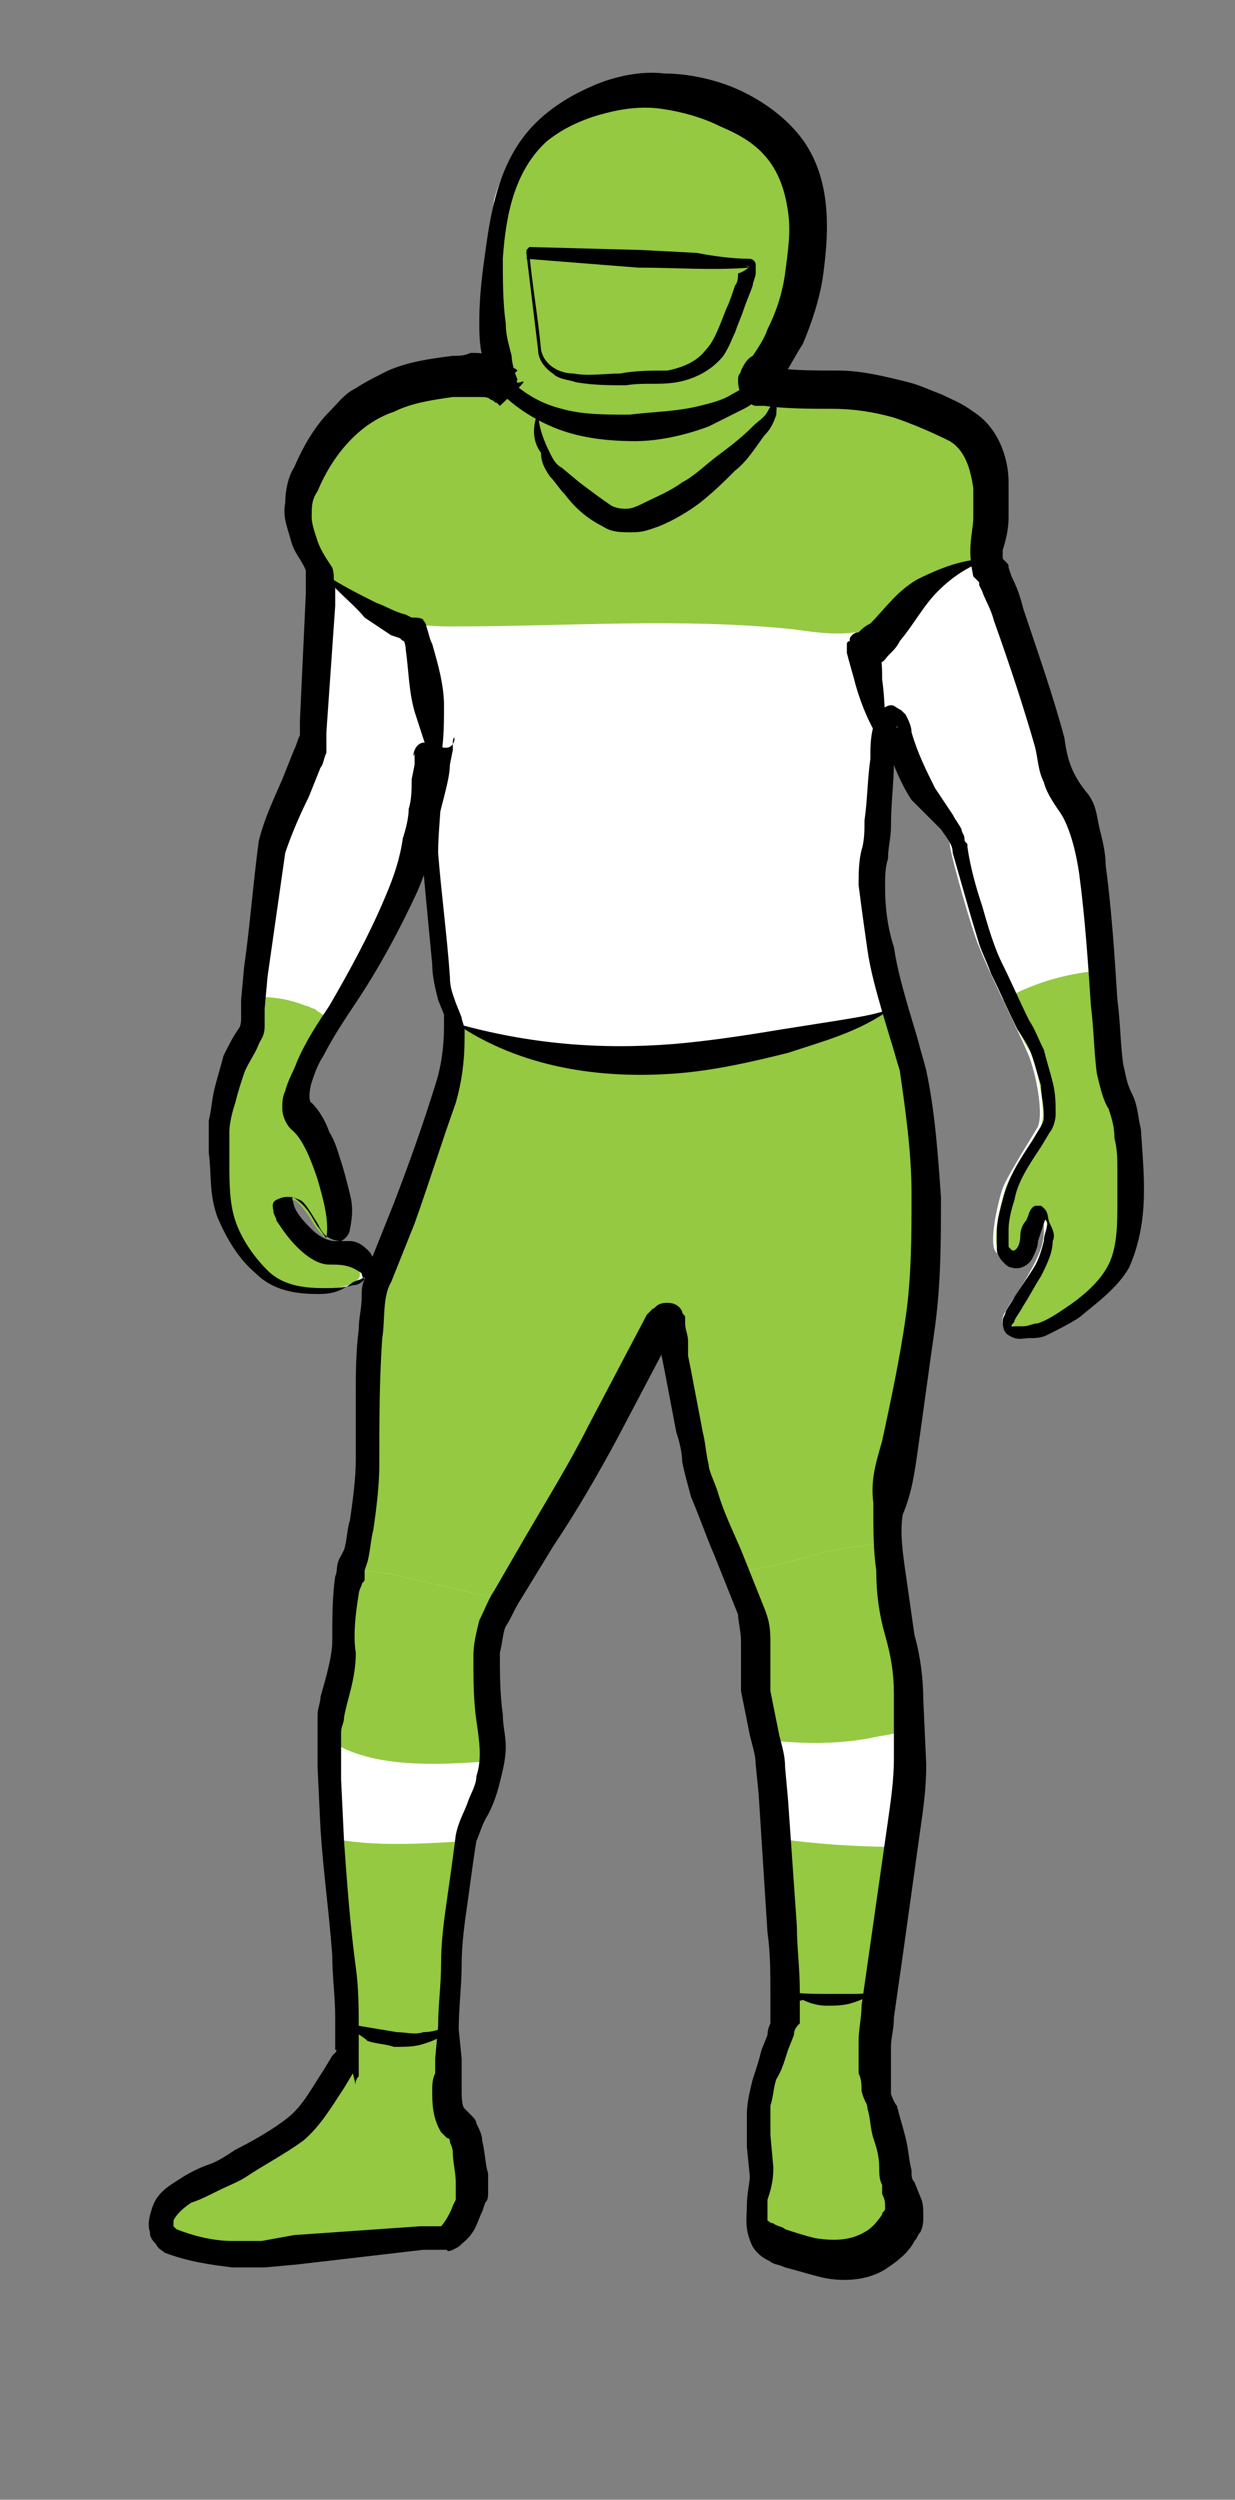 <?xml version="1.0" encoding="utf-8"?>
<!-- Generator: Adobe Illustrator 21.0.0, SVG Export Plug-In . SVG Version: 6.00 Build 0)  -->
<svg version="1.1" id="player" xmlns="http://www.w3.org/2000/svg" xmlns:xlink="http://www.w3.org/1999/xlink" x="0px" y="0px"
	 viewBox="20 20 42 85" xml:space="preserve">
<rect x="20" y="20" width="42" height="85" fill="#808080" stroke="none"/>
<style type="text/css">
	.st0{fill:#FFFFFF;}
	.st1{fill:#94C941;}
</style>
<path id="bodyFill" class="st0" d="M37.2,33.2c0.3,0.5-0.1-0.4-1.2-0.3c-1.2,0.1-2.6,0.5-3.3,0.9c-0.9,0.6-1.7,1.6-2,2.4
	c-0.3,0.7-0.4,0.8-0.4,1.3c-0.1,0.9,0.7,2,0.7,2.1s-0.3,5.5-0.3,5.7c-0.1,0.6-1.3,3-1.4,3.7s-0.7,5.3-0.7,5.7S28.3,55.5,28,56
	c-0.2,0.3-0.7,2-0.7,2.4s0,1.5,0.1,2.5c0.1,0.7,0.8,2.1,1.7,2.6c1,0.6,3.6,0.4,3.2-0.3c-0.4-0.6-0.9-0.3-1.4-0.5
	c-0.4-0.2-0.7-0.5-0.7-0.6c-0.9-1.1-0.7-1.4-0.1-1.3c0.2,0.1,0.4,0.4,0.6,0.7c0.5,0.9,0.9,0.7,0.9,0.2c0-1.2-0.8-3.3-1.3-3.7
	c-0.7-0.6,1.2-3.5,1.4-3.8c0.2-0.3,2.1-3.2,2.6-5.4c0.1-0.6,0.4-1.5,0.4-2c0-0.3,0.3-2.9,0.1-0.5c-0.1,1-0.1,2.3-0.1,2.8
	s0.4,3.4,0.4,4c0.1,0.7,0.4,1.2,0.4,1.6c0,0.4-0.1,1.4-0.3,2.2c-0.1,0.4-0.7,2.2-1,3s-1.2,3-1.4,3.6s-0.4,4.6-0.3,5.5
	c0.1,0.8-0.4,4.1-0.5,4.3c-0.2,0.2-0.3,1.9-0.3,2.7c0.1,0.8-0.6,2.4-0.6,2.8s0.1,3,0.2,4.1s0.3,3.9,0.4,4.3c0,0.3,0.2,2.8,0,3
	s-0.9,1.9-1.9,2.5c-0.9,0.6-2.2,1.3-2.9,1.6c-0.7,0.3-1.8,1-1.3,1.8c0.2,0.4,2,0.7,2.8,0.7s6.5-0.5,6.9-0.5s0.8-1.3,0.8-1.5
	s0-1.9-0.6-2.4c-0.5-0.5-0.2-1.6-0.2-1.9s0.2-2.4,0.2-3.4c0-0.5,0.4-4,0.6-4.6c0.2-0.6,1-1.7,0.9-3.1s-0.3-3.1,0-3.9s2-3.5,3.2-5.6
	c1-1.7,2.5-4.8,2.6-5s0.2,0.5,0.2,1s0.7,3.2,0.7,3.9c0.1,0.7,1.6,4.5,1.9,5c0.2,0.5,0.2,2.1,0.2,2.5s0.5,2.2,0.6,2.8
	c0,0.6,0.6,8.1,0.4,8.7c-0.2,0.6-0.4,1.2-0.7,2c-0.3,0.9-0.1,2.7-0.1,3s-0.4,1.8,0,2.3c0.3,0.3,1.7,0.8,2.7,0.8
	c0.9,0,1.8-0.5,2.1-1.3c0.2-0.4-0.2-1.2-0.3-1.5c-0.1-0.5-0.1-1.6-0.6-2.7c-0.1-0.3-0.1-1.4-0.1-1.9s1.2-8.6,1.1-9.6
	c-0.1-1,0.1-2.2-0.3-3.7S50,72,50.1,71.3s0.9-4.8,1.1-6.5c0.2-1.7,0.4-6.5-0.6-9.5c-0.5-1.5-1.3-4.9-1-6.2s0.3-5,0.5-4.7
	c0.2,0.2,0.4,1.3,1,2.2c0.3,0.6,1.2,1.7,1.2,2.1c0,0.3,0.8,3.1,1,3.5c0.3,0.8,1.4,3,1.6,3.5c0.3,0.6,0.6,2.1,0.4,2.6
	c-0.1,0.2-1,1.6-1.2,2.1c-0.2,0.6-0.5,2-0.2,2.2c0.3,0.3,0.7,0.2,0.8-0.4c0.2-0.9,0.3-1,0.5-1.2c0,0,0.3,0.2,0.3,0.7s0,0.8-0.8,2.1
	c-0.3,0.5-1.1,1.4-0.2,1.3s1.4-0.4,1.9-0.8c0.7-0.5,1.4-1.2,1.6-1.8c0.2-0.9,0.3-2.1,0.2-2.7c0-0.6,0-1.8-0.4-2.7
	c-0.3-0.7-0.3-1.8-0.4-2.8c-0.1-0.9-0.3-6.1-1.1-7.2c-0.7-0.9-0.7-1.7-0.9-2.2c-0.1-0.5-1.7-5.4-2-5.6c-0.3-0.2,0-1.1,0-1.7
	c0.1-0.8,0.2-2.6-1.2-3.2c-1.2-0.6-2.4-1.2-4.5-1.2c-1,0-1.8-0.1-2.1-0.1s0.2-0.5,0.5-1c1-1.7,1-2.4,1.1-3.5
	c0.1-1.2,0.1-3.5-2.1-4.6c-2.1-1.1-3.6-1-5.2-0.5c-1.5,0.5-2.6,1.5-3.1,3.3C36.6,28.5,36.6,32.2,37.2,33.2z"/>
<g id="injury">
	<path id="knee" class="st1" d="M32,73.5c0.1-0.1,0.2-0.1,0.3-0.1c0.3,0,0.6,0.1,0.9,0.1c1.3,0.3,2.6,0.6,3.9,0.9
		c0.1,0,0.2,0,0.2,0.1s0,0.1,0,0.2c-0.1,0.3-0.3,0.6-0.4,0.9c-0.1,0.3-0.1,0.7-0.2,1c-0.1,0.8,0.1,1.7,0.2,2.5c0,0.2,0.1,0.5,0,0.7
		c-0.1,0.1-0.2,0.1-0.4,0.1c-1.5,0.1-3.3,0.2-4.7-0.4c-0.2-0.1-0.5-0.2-0.6-0.4c-0.2-0.4,0-0.9,0.1-1.4c0.2-0.7,0.2-1.4,0.2-2
		c0-0.3,0-0.7,0-1s0.2-0.6,0.4-0.9l0,0C31.9,73.6,31.9,73.5,32,73.5z M47.6,72.9c-0.7,0.2-1.5,0.4-2.2,0.5c-0.1,0-0.2,0-0.3,0.1
		c-0.3,0.3,0.3,1.2,0.4,1.5c0.1,0.5,0.1,1,0.1,1.4s0,0.9,0.1,1.3c0,0.2,0.1,0.4,0.2,0.6c0,0.2,0.1,0.5,0.1,0.7c0,0,0,0.1,0.1,0.1
		c0.1,0.1,0.2,0.1,0.3,0.1c1.1,0.1,2.1,0.1,3.2-0.1c0.4-0.1,0.8-0.1,1.2-0.3c0.1,0,0.1,0,0.1-0.1c0.1-0.2-0.1-0.4,0-0.6
		c0-0.3,0-0.5,0-0.8c0-0.5-0.2-1-0.3-1.5c-0.2-0.7-0.3-1.4-0.4-2.2c0-0.2,0-1-0.3-1.1c-0.1,0-0.1,0-0.2,0
		C49,72.6,48.3,72.7,47.6,72.9z"/>
	<path id="hand" class="st1" d="M54.7,53.7c0.9-0.4,1.7-0.6,2.7-0.7c0,0.4,0.1,0.9,0.1,1.3c0.1,1,0.1,2.1,0.4,2.8
		c0.4,0.9,0.4,2.1,0.4,2.7c0,0.6,0,1.8-0.2,2.7c-0.2,0.6-0.9,1.3-1.6,1.8c-0.6,0.4-1.1,0.8-1.9,0.8s-0.1-0.8,0.2-1.3
		c0.8-1.3,0.8-1.5,0.8-2.1S55.3,61,55.3,61c-0.1,0.2-0.2,0.3-0.5,1.2c-0.1,0.6-0.5,0.7-0.8,0.4s0-1.6,0.2-2.2
		c0.2-0.6,1.1-1.9,1.2-2.1c0.2-0.5-0.1-2-0.4-2.6c-0.1-0.1-0.9-1.7-0.9-1.7C54.3,53.9,54.5,53.8,54.7,53.7z M30.4,54.2
		c-0.5-0.2-1-0.3-1.6-0.3h-0.1c-0.2,0.1-0.2,0.5-0.2,0.7c0,0.3-0.3,0.9-0.6,1.4c-0.2,0.3-0.7,2-0.7,2.4s0,1.5,0.1,2.5
		c0.1,0.7,0.8,2.1,1.7,2.6c1,0.6,3.6,0.4,3.2-0.3c-0.4-0.6-0.9-0.3-1.4-0.5c-0.4-0.2-0.7-0.5-0.7-0.6c-0.9-1.1-0.7-1.4-0.1-1.3
		c0.2,0.1,0.4,0.4,0.6,0.7c0.5,0.9,0.9,0.7,0.9,0.2c0-1.2-0.8-3.3-1.3-3.7c-0.4-0.3,0-1.2,0.1-1.5c0.2-0.4,1.1-1.6,0.8-1.9
		c-0.1-0.1-0.3-0.2-0.4-0.3C30.6,54.3,30.5,54.2,30.4,54.2z"/>
	<path id="hamstring" class="st1" d="M51.4,59.5c-0.1-0.9-0.2-1.9-0.3-2.8c-0.1-0.5-0.2-1.1-0.4-1.6c-0.2-0.6-0.5-0.8-1.1-0.5
		c-1.5,0.6-3.1,1-4.7,1.1c-1.6,0-3.2,0.1-4.9,0c-1.5-0.1-2.9-0.4-4.3-0.8h-0.1c-0.1,0.1-0.2,0.9-0.2,1c-0.1,0.5-0.2,0.9-0.3,1.4
		c-0.2,0.9-0.5,1.8-0.8,2.7c-0.3,0.8-1.2,3-1.4,3.6c-0.2,0.6-0.4,4.6-0.3,5.5c0.1,1-0.6,2.9-0.6,4.4c0.1-0.1,0.2-0.1,0.3-0.1
		c0.3,0,0.6,0.1,0.9,0.1c1.3,0.3,2.6,0.6,3.9,0.9c0,0,0,0,0.1,0c0.2-0.2,0.3-0.4,0.4-0.6c0.8-1.3,1.6-2.7,2.4-4c1-1.7,2.5-4.8,2.6-5
		s0.2,0.5,0.2,1s0.7,3.2,0.7,3.9c0.1,0.8,0.8,3.2,1.6,4.4c-0.1-0.2-0.1-0.5,0-0.6s0.2-0.1,0.3-0.1c0.7-0.1,1.5-0.3,2.2-0.5
		s1.4-0.3,2.1-0.4c0.1,0,0.1,0,0.2,0c0.3,0.1,0.3,0.8,0.3,1c0.1-0.7-0.2-1.7-0.1-2.1c0.1-0.7,0.9-4.8,1.1-6.5
		C51.4,63.1,51.5,61.3,51.4,59.5z"/>
	<path id="shoulder" class="st1" d="M37.2,33.1c-0.4-0.2-0.7-0.3-1.3-0.3c-1.2,0.1-2.6,0.5-3.3,0.9c-0.9,0.6-1.7,1.6-2,2.4
		c-0.3,0.7-0.4,0.8-0.4,1.3c-0.1,1.1,0.8,2.2,1.7,2.8c0.6,0.4,1.1,0.7,1.8,0.9c0.6,0.2,1.2,0.2,1.8,0.2c3.8,0,7.7-0.3,11.5,0.1
		c0.7,0.1,1.4,0.2,2.1,0.1c0.7,0,1.4-0.2,1.9-0.7c0.4-0.3,0.6-0.7,1-1.1c0.2-0.2,0.4-0.4,0.7-0.5c0.2-0.1,0.6-0.1,0.7-0.3
		c0.2-0.2,0.2-1.1,0.2-1.4c0.1-0.8,0.2-2.6-1.2-3.2c-1.2-0.6-2.4-1.2-4.5-1.2c-0.5,0-1.1-0.1-1.6-0.1s-1.1,0.3-1.6,0.5
		c-1.8,0.8-3.8,0.9-5.7,0.5c-0.4-0.1-0.8-0.2-1.1-0.4C37.7,33.4,37.5,33.3,37.2,33.1z"/>
	<path id="foot" class="st1" d="M46.6,87.9c0-0.1,0-0.2,0-0.3c0-0.5,0-1,0-1.5s0-1.1,0-1.6c0-0.7-0.2-1.3-0.3-2
		c1.4,0.2,2.8,0.3,4.2,0.3c0,0.3,0,0.7-0.1,1c-0.1,0.4-0.2,0.8-0.2,1.2c-0.1,0.5-0.1,1-0.2,1.5c-0.1,0.9-0.4,1.9-0.3,2.8
		c0,0.5,0,1.6,0.1,1.9c0.5,1.1,0.5,2.3,0.6,2.7c0.1,0.3,0.5,1.1,0.3,1.5c-0.4,0.8-1.2,1.3-2.1,1.3c-1,0-2.4-0.5-2.7-0.8
		c-0.4-0.4,0-1.9,0-2.3s-0.3-2.2,0.1-3c0.3-0.7,0.5-1.4,0.7-2C46.7,88.5,46.6,88.2,46.6,87.9z M31.7,89.8c0,0.3-0.1,0.7-0.3,1
		c-0.3,0.6-0.8,1.2-1.3,1.6c-0.9,0.7-2,1.2-3.1,1.7c-0.5,0.3-1.1,0.5-1.5,1c-0.2,0.2-0.3,0.5-0.2,0.8c0.1,0.1,0.2,0.2,0.3,0.3
		c0.4,0.3,0.9,0.4,1.3,0.5s0.9,0,1.3,0c1.4-0.1,2.8-0.2,4.2-0.2c0.8,0,1.7-0.1,2.5-0.2c0.2,0,0.3-0.1,0.5-0.2s0.2-0.4,0.2-0.6
		c0.2-1.1,0.1-2.1-0.2-3.2c-0.1-0.5-0.3-0.9-0.4-1.4c-0.1-1.1,0.2-2.2,0.3-3.2c0-0.3,0.1-0.6,0.1-1s0-0.9,0.1-1.3
		c0-0.3,0.1-0.6,0.2-0.9c0.1-0.6,0-1.3,0.2-1.9c-1.6,0.1-3.2,0.2-4.7-0.1c0,0,0,0-0.1,0c0,0,0,0,0,0.1c0,0.2,0.1,0.5,0.2,0.7
		c0.1,0.3,0.1,0.6,0.1,0.9c0.1,0.7,0.2,1.4,0.2,2.1C31.8,87.3,31.8,88.5,31.7,89.8z"/>
	<path id="head" class="st1" d="M37.2,33.1c0.1,0.1,0.3,0.3,0.5,0.4c0.8,0.5,1.7,0.8,2.6,0.9c0.6,0,1.2,0,1.8-0.1
		c0.9-0.1,1.8-0.3,2.6-0.6c0.3-0.1,0.7-0.3,0.9-0.6c0.3-0.3,0.5-0.7,0.7-1.1c1-1.7,1-2.4,1.1-3.5c0.1-1.2,0.1-3.5-2.1-4.6
		c-2.1-1.1-3.6-1-5.2-0.5c-1.5,0.5-2.6,1.5-3.1,3.3c-0.4,1.5-0.5,3.3-0.4,4.9c0,0.3,0.1,0.7,0.2,1C37,32.8,37.1,33,37.2,33.1z"/>
</g>
<g id="details">
	<path d="M37.1,32.7c0.6,0.6,1.2,1,2,1.2c0.7,0.2,1.5,0.2,2.3,0.2c0.8-0.1,1.6-0.1,2.4-0.3c0.4-0.1,0.8-0.2,1.1-0.4
		c0.4-0.2,0.6-0.4,1.1-0.6c0.1-0.1,0.2,0,0.3,0.1c0,0.1,0,0.2,0,0.2l0,0c-0.2,0.2-0.6,0.6-1,0.8s-0.8,0.4-1.2,0.6
		c-0.8,0.3-1.7,0.5-2.5,0.5c-0.9,0-1.8-0.1-2.6-0.4c-0.8-0.3-1.6-0.8-2.2-1.5l0,0c-0.1-0.1-0.1-0.3,0-0.4
		C36.8,32.5,37,32.6,37.1,32.7z"/>
	<path d="M45.5,28.8c0.1,0,0.2,0.1,0.2,0.2s0,0.1,0,0.1c0,0.1,0,0.2,0,0.2c0,0.1-0.1,0.3-0.1,0.4c-0.1,0.3-0.2,0.5-0.3,0.8
		S45.1,31,45,31.3c-0.1,0.2-0.2,0.5-0.4,0.8c-0.4,0.5-1,0.8-1.6,0.9c-0.6,0.1-1.1,0-1.7,0.1c-0.6,0-1.1,0-1.7-0.1
		c-0.3-0.1-0.6-0.1-0.8-0.3c-0.3-0.2-0.5-0.5-0.5-0.8l-0.4-3.3c0-0.1,0-0.1,0.1-0.2l0,0l0,0l3.8,0.1l1.9,0.1
		C44.2,28.7,44.9,28.8,45.5,28.8L45.5,28.8z M45.5,29.1c-1.3,0.1-2.5,0-3.8,0c-1.3-0.1-2.5-0.2-3.8-0.3l0.1-0.2
		c0.1,1.1,0.3,2.2,0.4,3.3c0.1,0.5,0.6,0.8,1.1,0.8c0.5,0.1,1.1,0,1.6,0c0.5-0.1,1.1-0.1,1.6-0.1c0.5-0.1,1-0.3,1.3-0.7
		c0.3-0.3,0.5-0.9,0.7-1.4c0.1-0.2,0.2-0.5,0.3-0.8c0.1-0.1,0.1-0.3,0.1-0.4C45.4,29.2,45.4,29.1,45.5,29.1
		C45.4,29,45.3,29,45.5,29.1L45.5,29.1z"/>
	<path d="M38.3,34c0,0.5,0.2,1,0.4,1.4c0.1,0.2,0.2,0.4,0.4,0.5l0.6,0.5c0.4,0.3,0.8,0.6,1.1,0.8c0.2,0.1,0.4,0.1,0.5,0.1
		c0.2,0,0.4-0.1,0.6-0.2c0.4-0.2,0.9-0.4,1.3-0.7c0.4-0.2,0.8-0.6,1.2-0.9c0.4-0.3,0.8-0.6,1.2-1c0.2-0.2,0.4-0.3,0.5-0.5
		s0.3-0.4,0.2-0.7c0.2,0.2,0.1,0.5,0.1,0.8c-0.1,0.3-0.2,0.5-0.4,0.7c-0.3,0.4-0.6,0.9-1,1.2c-0.4,0.4-0.7,0.7-1.2,1.1
		c-0.4,0.3-0.9,0.6-1.4,0.8c-0.3,0.1-0.5,0.2-0.9,0.2s-0.7,0-1-0.2c-0.6-0.3-1-0.7-1.3-1.1c-0.2-0.2-0.3-0.4-0.5-0.6
		c-0.2-0.3-0.3-0.5-0.3-0.8C38.1,35,38.1,34.5,38.3,34z"/>
	<path d="M53.7,39c-0.7,0.2-1.3,0.6-1.8,1.1s-0.8,1.1-1.3,1.7c-0.1,0.2-0.2,0.3-0.4,0.5c-0.1,0.1-0.1,0.2-0.4,0.3c0,0-0.1,0-0.2,0
		c-0.1,0-0.2,0-0.3-0.1c0,0-0.1,0-0.1-0.1l0,0l0,0c0.1,0.1,0.2,0.1,0.4,0.1s0.3-0.2,0.3-0.2v-0.1v-0.1V42c0,0,0,0,0,0.1
		c0.1,0.3,0.1,0.7,0.1,1c0.1,0.7,0.1,1.4,0.1,2.2c0,0,0,0.1-0.1,0l0,0c-0.4-0.6-0.7-1.3-0.9-2c-0.1-0.4-0.2-0.7-0.3-1.1
		c0-0.1,0-0.1,0-0.2l0,0c0,0,0,0,0-0.1c0,0,0-0.1,0.1-0.1v-0.1c0,0,0.1-0.2,0.3-0.2s0.4,0,0.4,0.1c0.1,0,0,0,0,0l0,0c0,0,0,0-0.1,0
		c-0.1-0.1-0.2-0.1-0.2-0.1h-0.1c-0.1,0.1,0,0,0,0c0.1-0.1,0.2-0.2,0.4-0.3c0.5-0.5,0.9-1.1,1.6-1.5C52.2,39.2,52.9,39,53.7,39
		C53.7,38.9,53.7,38.9,53.7,39C53.7,38.9,53.7,39,53.7,39z"/>
	<path d="M31,39.5c0.6,0.4,1.2,0.7,1.8,1c0.3,0.1,0.6,0.3,1,0.4L34,41h0.1l0,0c0,0,0.3,0,0.3,0.1c0,0,0.1,0.1,0.1,0.2
		c0.1,0.3,0.1,0.4,0.2,0.6c0.2,0.7,0.4,1.4,0.4,2.1c0,0.7,0,1.4-0.2,2.2c0,0,0,0-0.1,0l0,0c-0.3-0.7-0.5-1.4-0.7-2
		c-0.2-0.7-0.2-1.4-0.3-2.1c0-0.2-0.1-0.4-0.1-0.4l0,0c0,0.1,0.3,0.1,0.2,0.1h-0.1c-0.1,0-0.1,0-0.2-0.1l-0.3-0.1
		c-0.3-0.2-0.6-0.4-0.9-0.6C32,40.5,31.4,40.1,31,39.5C30.9,39.5,30.9,39.5,31,39.5L31,39.5z"/>
	<path d="M35.5,54.8c2.5,0.7,4.9,0.9,7.4,0.7c1.2-0.1,2.5-0.3,3.7-0.5l1.9-0.3c0.6-0.1,1.3-0.2,1.8-0.4c-1.1,0.8-2.3,1.1-3.5,1.5
		c-1.2,0.3-2.5,0.6-3.8,0.7C40.4,56.7,37.7,56.3,35.5,54.8z"/>
	<path d="M31.7,88.8c0.6,0.1,1.2,0.2,1.8,0.3c0.3,0,0.6,0.1,0.9,0c0.3,0,0.6-0.1,0.8-0.2l0,0c-0.1,0.4-0.5,0.5-0.8,0.6
		s-0.6,0.1-1,0.1c-0.3-0.1-0.6-0.1-0.9-0.2C32.3,89.2,32,89.1,31.7,88.8L31.7,88.8z"/>
	<path d="M46.6,87.7c0.5,0.1,1.1,0.1,1.6,0.1c0.3,0,0.5,0,0.8,0s0.6,0,0.8-0.2l0,0c-0.2,0.3-0.5,0.4-0.8,0.5s-0.6,0.1-0.9,0.1
		c-0.3,0-0.6-0.1-0.8-0.2C47.2,88.1,46.9,87.9,46.6,87.7L46.6,87.7z"/>
</g>
<g id="outline_60_">
	<path d="M37.6,32.9L37.6,32.9c-0.2,0.4,0.9-0.5-0.6,0.9c-0.1-0.1-0.1-0.1-0.1-0.1c-0.1,0-0.1-0.1-0.2-0.1c-0.1-0.1-0.2-0.1-0.4-0.1
		c-0.1,0-0.3,0-0.4,0c-0.1,0-0.3,0-0.5,0c-0.7,0.1-1.4,0.2-2,0.5c-1.2,0.4-2.1,1.5-2.6,2.7c-0.2,0.3-0.2,0.5-0.2,0.9
		c0,0.2,0.1,0.5,0.2,0.8s0.3,0.6,0.5,0.9c0.1,0.3,0,0.4,0.1,0.5v0.3v0.5c-0.1,1.4-0.2,2.9-0.3,4.3v0.3v0.2v0.2
		C31,45.8,31,46,30.9,46.1l-0.4,1c-0.3,0.6-0.6,1.3-0.8,1.9c-0.2,1.4-0.4,2.8-0.6,4.2L29,54.3v0.3c0,0.1,0,0.1,0,0.3
		c0,0.3-0.1,0.4-0.2,0.6c-0.1,0.3-0.4,0.7-0.5,1s-0.2,0.6-0.3,1c-0.1,0.3-0.2,0.7-0.2,1c0,0.1,0,0.1,0,0.2V59v0.5c0,0.7,0,1.4,0.2,2
		s0.6,1.2,1.1,1.7s1.2,0.6,1.9,0.6c0.3,0,0.7,0,1-0.1c0.2,0,0.3-0.1,0.4-0.2l0,0c0,0-0.1-0.1-0.1-0.2C31.9,63,31.6,63,31.2,63
		s-0.8-0.3-1.1-0.6c-0.3-0.3-0.5-0.6-0.7-0.9c0-0.1-0.1-0.2-0.1-0.3s-0.1-0.3,0.1-0.4c0.2-0.1,0.3-0.1,0.4-0.1s0.2,0,0.3,0.1
		c0.4,0.3,0.5,0.6,0.7,0.9c0.1,0.1,0.2,0.3,0.3,0.4c0,0,0.1,0,0,0l0,0c0.1-0.6-0.1-1.3-0.3-2c-0.2-0.6-0.5-1.4-0.9-1.7
		c-0.2-0.2-0.3-0.5-0.3-0.7s0-0.4,0.1-0.6c0.1-0.4,0.3-0.7,0.4-1c0.3-0.7,0.7-1.3,1.1-1.9c0.7-1.2,1.4-2.5,1.9-3.7
		c0.3-0.7,0.5-1.3,0.6-2c0.1-0.3,0.2-0.7,0.2-1c0.1-0.3,0.1-0.7,0.1-1l0.1-0.5v-0.3v-0.1c-0.1,0.5-0.1-1,1,0c0,0.1,0,0.1,0,0.2
		L35,46.9c0,0.7-0.1,1.4-0.1,2.1c0.1,1.3,0.3,2.8,0.4,4.2c0,0.4,0.1,0.6,0.2,0.9l0.2,0.5c0,0.1,0.1,0.3,0.1,0.4c0,0.1,0,0.2,0,0.3
		c0,0.8-0.1,1.5-0.3,2.2c-0.5,1.4-0.9,2.7-1.4,4.1l-0.8,2c-0.3,0.5-0.2,1.3-0.3,1.9c-0.1,1.4-0.1,2.8-0.1,4.3c0,0.7-0.1,1.5-0.2,2.2
		c-0.1,0.4-0.1,0.7-0.2,1.1l-0.1,0.3v0.2v0.1c0,0.1-0.1,0.1-0.1,0.2c0,0-0.1,0.2-0.1,0.3c-0.1,0.6-0.2,1.4-0.1,2
		c0,0.9-0.3,1.6-0.4,2.2c0,0.2-0.1,0.3-0.1,0.5V79c0,0,0,0,0,0.1v0.3v1.1l0.1,2.1c0.1,1.4,0.2,2.8,0.4,4.3c0.1,0.7,0.1,1.4,0.1,2.2
		c0,0.4,0,0.7,0,1.1c0,0.1,0,0.2,0,0.4c0,0-0.1,0.1-0.1,0.2c-0.1,0.1,0,0,0,0.1L32,90.5L31.7,91c-0.4,0.6-0.8,1.3-1.4,1.8
		c-0.7,0.5-1.3,0.8-1.9,1.2c-0.3,0.2-0.6,0.3-1,0.5s-0.6,0.3-0.9,0.4c-0.3,0.2-0.5,0.4-0.6,0.6c0,0.1,0,0.1,0,0.2c0,0,0,0.1,0,0
		c0,0,0,0,0.1,0.1c0.5,0.2,1.2,0.4,1.9,0.4c0.2,0,0.3,0,0.5,0h0.5L30,96l4.3-0.3h0.5h0.3c0,0,0.1,0,0,0s-0.1,0-0.1,0
		c0.1-0.1,0.3-0.4,0.4-0.7l0.1-0.2c0-0.1,0-0.2,0-0.1v-0.5c0-0.3-0.1-0.7-0.1-1c0-0.2-0.1-0.3-0.1-0.4s-0.1-0.1-0.1-0.1l0,0
		c-0.1-0.1-0.1-0.1-0.2-0.2c-0.3-0.5-0.3-1-0.3-1.4c0-0.2,0-0.4,0.1-0.6c0-0.1,0-0.1,0-0.2c0-0.2,0-0.2,0-0.3l0.1-1.1
		c0-0.7,0.1-1.4,0.1-2.1c0-0.8,0.1-1.5,0.2-2.2c0.1-0.7,0.2-1.4,0.3-2.2c0.1-0.5,0.3-0.8,0.4-1.1c0.1-0.3,0.3-0.6,0.3-0.9
		c0.2-0.6,0.1-1.2,0-1.9c-0.1-0.7-0.1-1.4-0.1-2.2c0-0.4,0.1-0.8,0.2-1.2c0.2-0.4,0.3-0.7,0.5-1l1.1-1.9c0.7-1.2,1.5-2.5,2.1-3.7
		l2-3.8l0.1-0.1l0.1-0.1c0.1,0,0.1-0.2,0.5-0.2s0.5,0.3,0.5,0.3c0,0.1,0.1,0.1,0.1,0.2s0,0.1,0,0.2c0,0.2,0.1,0.4,0.1,0.6v0.3v0.2
		l0.1,0.5l0.4,2.1c0.1,0.4,0.1,0.7,0.2,1.1c0,0.2,0.2,0.6,0.3,0.9c0.2,0.7,0.5,1.3,0.8,2l0.8,2c0.2,0.5,0.2,0.8,0.2,1.2
		c0,0.4,0,0.7,0,1.1v0.3c0,0.1,0,0.1,0,0.2l0.1,0.5l0.2,1c0.1,0.4,0.2,0.7,0.2,1.1l0.1,1.1l0.3,4.3c0,0.7,0.1,1.4,0.1,2.2
		c0,0.4,0,0.7,0,1.1C47.1,88.9,47,89,47,89.2l-0.2,0.5c-0.1,0.3-0.2,0.7-0.4,1c-0.1,0.3-0.1,0.6-0.2,0.9c0,0.3,0,0.7,0,1l0.1,1.1
		c0,0.5-0.1,0.8-0.2,1.1c0,0.3,0,0.7,0,0.7s0.1,0.1,0.2,0.1c0.1,0.1,0.3,0.1,0.4,0.2c0.3,0.1,0.6,0.2,1,0.3c0.6,0.1,1.2,0.1,1.7-0.2
		c0.2-0.1,0.4-0.3,0.6-0.6c0-0.1,0.1-0.1,0.1-0.2c0,0,0,0,0-0.1s0-0.2-0.1-0.4v-0.3c-0.1-0.2-0.1-0.4-0.1-0.6c0-0.4-0.1-0.7-0.2-1
		c-0.1-0.3-0.1-0.7-0.2-1c0-0.2-0.1-0.2-0.2-0.6c0-0.2,0-0.4-0.1-0.6v-1.1c0-0.4,0.1-0.8,0.1-1.2l0.3-2.1l0.6-4.2
		c0.1-0.7,0.2-1.4,0.2-2.1v-1.1c0-0.4,0-0.7,0-1.1c0-0.7-0.1-1.3-0.3-2s-0.3-1.4-0.3-2.2c-0.1-0.7-0.1-1.4-0.1-2.3
		c-0.1-0.8,0.1-1.4,0.3-2.1c0.3-1.4,0.6-2.8,0.8-4.2C51,63.4,51,62,51,60.6s-0.2-2.8-0.4-4.2c-0.1-0.3-0.2-0.7-0.3-1l-0.3-1
		c-0.2-0.7-0.4-1.4-0.5-2.1c-0.1-0.7-0.2-1.4-0.3-2.2c0-0.4,0-0.8,0.1-1.2c0.1-0.3,0.1-0.7,0.1-1c0.1-0.7,0.1-1.4,0.2-2.1
		c0-0.4,0-0.7,0.1-1.1c0-0.1,0-0.2,0.1-0.3c0,0,0-0.1,0.1-0.2c0,0,0.3-0.3,0.5-0.2c0.3,0.2,0.2,0.1,0.3,0.2l0.1,0.1
		c0.1,0.2,0.2,0.4,0.2,0.6c0.2,0.7,0.5,1.3,0.8,1.9l0.6,0.9c0.1,0.2,0.2,0.3,0.3,0.5c0,0.1,0.1,0.2,0.1,0.3s0,0.1,0.1,0.2v0.1
		c0.1,0.7,0.3,1.4,0.5,2c0.2,0.7,0.4,1.4,0.7,2s0.6,1.3,0.9,1.9c0.2,0.3,0.3,0.6,0.5,1c0.1,0.4,0.2,0.7,0.3,1.1
		c0.1,0.4,0.1,0.7,0.1,1.1c0,0.2-0.1,0.5-0.2,0.6L55.4,59c-0.4,0.6-0.8,1.2-0.9,1.8c-0.1,0.3-0.2,0.7-0.2,1c0,0.2,0,0.3,0,0.5
		c0,0.1,0,0.1,0,0.1l0.1,0.1c0.1,0.1,0.3-0.1,0.3-0.5c0-0.2,0.1-0.4,0.2-0.5c0.1-0.2,0.1-0.4,0.3-0.5l0,0h0.2
		c0.3,0.2,0.2,0.4,0.3,0.6c0.1,0.2,0.2,0.4,0.1,0.6c0,0.4-0.2,0.8-0.4,1.2c-0.2,0.3-0.4,0.7-0.6,1c-0.1,0.2-0.2,0.3-0.3,0.5
		c0,0.1-0.1,0.1-0.1,0.2s0,0,0,0s0.2,0,0.4,0s0.3-0.1,0.5-0.1c0.3-0.1,0.6-0.3,0.9-0.5c0.6-0.4,1.2-0.9,1.5-1.5s0.3-1.4,0.3-2.1
		c0-0.4,0-0.7,0-1.1c0-0.4,0-0.7-0.1-1.1c0-0.4-0.1-0.7-0.2-1c-0.2-0.3-0.3-0.8-0.4-1.2c-0.1-0.8-0.1-1.5-0.2-2.3
		c-0.1-1.5-0.2-3-0.4-4.5c-0.1-0.7-0.3-1.5-0.6-2c-0.2-0.3-0.5-0.7-0.6-1.1c-0.2-0.4-0.2-0.8-0.3-1.2c-0.4-1.4-0.9-2.9-1.4-4.3
		c-0.1-0.4-0.3-0.7-0.4-1l-0.1-0.2v-0.1l0,0l-0.1-0.1l-0.1-0.1C53,39.1,53,38.9,53,38.7c0-0.4,0.1-0.8,0.1-1.1c0-0.4,0-0.7,0-1
		c-0.1-0.7-0.3-1.3-0.8-1.6c-0.6-0.3-1.3-0.6-1.9-0.8c-0.7-0.2-1.4-0.3-2.1-0.3c-0.7,0-1.6,0-2.3-0.1h-0.3c0,0-0.1,0-0.2-0.1
		c-0.1,0-0.2-0.1-0.3-0.3s-0.1-0.4-0.1-0.5c0-0.2,0.1-0.2,0.1-0.3c0.1-0.2,0.2-0.4,0.4-0.5c0.2-0.3,0.4-0.6,0.5-0.9
		c0.3-0.6,0.5-1.2,0.6-1.9c0.1-0.8,0.2-1.4,0.1-2.1c-0.1-0.7-0.3-1.3-0.7-1.8s-0.9-0.8-1.6-1.1c-0.6-0.3-1.3-0.5-2-0.6
		s-1.4,0-2.1,0.2c-0.7,0.2-1.3,0.5-1.8,0.9c-1.1,1-1.4,2.5-1.5,4c0,0.7,0,1.5,0.1,2.2c0,0.4,0.1,0.7,0.2,1.1
		C37.4,32.3,37.5,32.7,37.6,32.9z M36.8,33.4c-0.3-0.5-0.3-0.9-0.4-1.3c-0.1-0.4-0.1-0.8-0.1-1.2c0-0.8,0.1-1.6,0.2-2.3
		c0.2-1.5,0.5-3.2,1.7-4.4c0.6-0.6,1.3-1,2-1.3s1.6-0.5,2.4-0.4c0.8,0,1.7,0.2,2.4,0.5s1.5,0.8,2.1,1.5c1.2,1.4,1.1,3.3,0.9,4.8
		c-0.1,0.8-0.4,1.7-0.7,2.4c-0.2,0.3-0.4,0.7-0.6,1c-0.1,0.2-0.2,0.3-0.3,0.4c0,0,0,0.1,0,0c0,0,0-0.1-0.1-0.3
		c-0.1-0.1-0.2-0.2-0.2-0.2c-0.1,0-0.2-0.1-0.2-0.1c-0.2,0,0,0,0.1,0h0.2c0.8,0.1,1.5,0.1,2.3,0.1s1.6,0.2,2.4,0.4
		c0.4,0.1,0.8,0.3,1.1,0.4c0.4,0.2,0.7,0.3,1.1,0.6c0.8,0.5,1.2,1.5,1.2,2.4c0,0.4,0,0.8,0,1.2s-0.1,0.8-0.2,1.1c0,0.2,0,0.3,0,0.3
		l0,0l0,0l0.1,0.1c0.1,0.1,0.1,0.1,0.1,0.2l0.1,0.3c0.2,0.4,0.3,0.7,0.4,1.1c0.5,1.5,1,2.9,1.4,4.4c0.1,0.8,0.3,1.3,0.8,1.9
		c0.3,0.4,0.3,0.8,0.4,1.2c0.1,0.4,0.2,0.8,0.2,1.2c0.2,1.5,0.3,3,0.4,4.6c0.1,0.7,0.1,1.5,0.2,2.2c0.1,0.4,0.1,0.6,0.3,1
		s0.2,0.8,0.3,1.2c0.1,1.6,0.3,3.1-0.4,4.7c-0.4,0.7-1.1,1.2-1.7,1.7c-0.3,0.2-0.7,0.4-1.1,0.6c-0.2,0.1-0.4,0.1-0.6,0.1
		c-0.2,0-0.4,0.1-0.7-0.1c-0.2-0.1-0.2-0.4-0.2-0.5s0.1-0.2,0.1-0.3c0.1-0.2,0.2-0.3,0.3-0.5c0.2-0.3,0.4-0.6,0.6-0.9
		c0.2-0.3,0.3-0.6,0.4-1c0-0.2,0.1-0.4,0.1-0.5c0.1-0.2-0.2-0.3-0.2-0.4h0.2l0,0c-0.1,0.3-0.2,0.6-0.3,0.9c0,0.2-0.1,0.4-0.2,0.6
		c-0.1,0.2-0.4,0.4-0.7,0.3c-0.1,0-0.2-0.1-0.3-0.2c-0.1-0.1-0.2-0.3-0.2-0.4c0-0.2,0-0.4,0-0.6c0-0.4,0.1-0.7,0.2-1.1
		c0.2-0.8,0.6-1.4,1-2l0.3-0.5c0.1-0.2,0.1-0.2,0.1-0.4c0-0.3-0.1-0.7-0.1-1c-0.1-0.3-0.2-0.7-0.3-1s-0.3-0.6-0.5-0.9
		c-0.3-0.6-0.6-1.3-0.9-1.9c-0.1-0.3-0.3-0.7-0.4-1l-0.3-1c-0.2-0.7-0.4-1.4-0.6-2.1c0-0.3-0.2-0.5-0.4-0.8l-1-1
		c-0.4-0.6-0.7-1.4-0.9-2C50,45,50,44.9,49.9,44.8l0,0c0.1,0-0.1,0,0.2,0.1c0.2,0.1,0.5-0.2,0.4-0.2l0,0c0,0,0,0.1,0,0.2
		c0,0.3-0.1,0.7-0.1,1c0,0.7-0.1,1.4-0.1,2.2c0,0.4-0.1,0.7-0.1,1.1c-0.1,0.3-0.1,0.6-0.1,1c0,0.7,0.1,1.4,0.3,2
		c0.1,0.7,0.3,1.4,0.5,2.1l0.3,1c0.1,0.4,0.2,0.7,0.3,1.1c0.3,1.4,0.4,2.9,0.5,4.3c0,1.5,0,2.9-0.2,4.4c-0.2,1.4-0.4,2.9-0.6,4.3
		c-0.1,0.7-0.2,1.4-0.5,2.1c-0.1,0.6,0,1.3,0.1,2s0.2,1.4,0.3,2.1c0.2,0.7,0.3,1.5,0.3,2.2l0.1,2.2c0,0.8-0.1,1.5-0.2,2.2l-0.6,4.3
		l-0.3,2.1c0,0.4-0.1,0.7-0.1,1v1.1c0,0.2,0,0.3,0,0.5c0,0,0.1,0.3,0.2,0.4c0.1,0.4,0.2,0.7,0.3,1.1s0.1,0.7,0.2,1.1
		c0,0.2,0,0.3,0.1,0.4l0.2,0.5c0.1,0.2,0.1,0.4,0.1,0.7c0,0.1,0,0.3-0.1,0.5c-0.1,0.1-0.1,0.2-0.2,0.3c-0.2,0.4-0.6,0.7-0.9,0.9
		c-0.7,0.5-1.7,0.5-2.4,0.3c-0.4-0.1-0.7-0.2-1.1-0.3c-0.2-0.1-0.4-0.1-0.5-0.2c-0.2-0.1-0.4-0.2-0.6-0.5c-0.3-0.6-0.2-1-0.2-1.4
		s0.1-0.8,0.1-1l-0.1-1c0-0.4,0-0.7,0-1.1s0.1-0.8,0.2-1.2c0.1-0.3,0.2-0.6,0.3-1l0.2-0.5c0-0.2,0.1-0.4,0.1-0.4c0-0.3,0-0.7,0-1
		c0-0.7,0-1.4-0.1-2.1L45.8,81l-0.1-1c0-0.3-0.1-0.6-0.2-1l-0.2-1l-0.1-0.5c0-0.1,0-0.2,0-0.3v-0.3c0-0.4,0-0.7,0-1.1
		c0-0.3-0.1-0.7-0.1-0.9l-0.8-2c-0.3-0.7-0.5-1.3-0.8-2c-0.1-0.4-0.2-0.7-0.3-1.2c0-0.3-0.1-0.7-0.2-1l-0.4-2.1l-0.1-0.5v-0.3v-0.3
		c0-0.2,0-0.3-0.1-0.5v-0.1l0,0c0,0,0.1,0.2,0.4,0.2C43,65.2,43,65,43,65l0,0v0.1l-2,3.8c-0.7,1.3-1.4,2.5-2.2,3.7l-1.1,1.8
		c-0.2,0.3-0.3,0.6-0.5,0.9c-0.1,0.2-0.1,0.5-0.2,0.9c0,0.7,0,1.4,0.1,2.1c0,0.4,0.1,0.7,0.1,1.1s-0.1,0.8-0.2,1.2
		c-0.1,0.4-0.2,0.7-0.4,1.1c-0.2,0.3-0.3,0.7-0.4,0.9c-0.1,0.6-0.2,1.4-0.3,2.1s-0.2,1.4-0.2,2.1s-0.1,1.5-0.1,2.2l0.1,1v0.2
		c0,0.1,0,0.3,0,0.3c0,0.2,0,0.3,0,0.5c0,0.3,0,0.6,0.1,0.7l0.2,0.2c0.1,0.1,0.2,0.2,0.2,0.3c0.1,0.2,0.2,0.4,0.2,0.6
		c0.1,0.4,0.1,0.8,0.2,1.1v0.6c0,0.2,0,0.3-0.1,0.4l-0.1,0.3c-0.2,0.4-0.2,0.7-0.7,1.1c-0.1,0.1-0.1,0.1-0.3,0.2s-0.2,0-0.2,0h-0.3
		h-0.5L30.1,97L29,97.1h-0.5c-0.2,0-0.4,0-0.6,0c-0.8-0.1-1.5-0.2-2.3-0.5c-0.1-0.1-0.2-0.1-0.3-0.3c-0.2-0.2-0.2-0.3-0.2-0.4
		c-0.1-0.3,0-0.6,0.1-0.9c0.2-0.5,0.6-0.7,0.9-0.9c0.3-0.2,0.7-0.4,1-0.5s0.6-0.3,0.9-0.5c0.6-0.3,1.3-0.7,1.8-1.1s0.8-1,1.2-1.6
		l0.3-0.5l0.1-0.1c0,0,0.1-0.1,0-0.1v0.1c0,0,0-0.1,0-0.2c0-0.3,0-0.7,0-1c0-0.7-0.1-1.4-0.1-2.1c-0.1-1.4-0.3-2.8-0.4-4.3l-0.1-2.1
		V79v-0.3c0,0,0-0.1,0-0.2v-0.2c0-0.2,0.1-0.4,0.1-0.6c0.2-0.7,0.4-1.4,0.4-1.9c0-0.8,0-1.5,0.1-2.2c0.1-0.2,0-0.4,0.2-0.7
		c0,0,0,0,0,0.1l0,0v-0.1l0.1-0.2c0.1-0.3,0.1-0.7,0.2-1c0.1-0.7,0.2-1.4,0.2-2.1c0-0.2,0-0.3,0-0.5s0-0.4,0-0.6v-1.1
		c0-0.7,0-1.4,0.1-2.2c0-0.4,0.1-0.7,0.1-1.1c0-0.2,0-0.4,0.1-0.6c0.1-0.3,0.1-0.4,0.2-0.6l0.8-2c0.5-1.3,1-2.7,1.4-4
		c0.2-0.6,0.3-1.3,0.3-2v-0.2c0-0.1,0-0.1,0-0.2L34.9,54c-0.1-0.4-0.2-0.8-0.2-1.2l-0.2-2.1l-0.1-1.1l-0.1-0.5c0-0.2,0-0.4,0-0.6
		c0-0.7,0.1-1.4,0.1-2.2l0.1-1.1v-0.1c1.1,0.9,1-0.4,0.9,0.1l0,0v0.3L35.3,46c0,0.3-0.1,0.7-0.2,1.1c-0.1,0.4-0.2,0.7-0.2,1.1
		c-0.2,0.7-0.4,1.4-0.7,2.1c-0.6,1.3-1.3,2.6-2.1,3.8c-0.4,0.6-0.8,1.2-1.1,1.8c-0.2,0.3-0.3,0.6-0.4,0.9c-0.1,0.3-0.1,0.7,0,0.7
		c0.3,0.3,0.5,0.7,0.6,1c0.2,0.3,0.3,0.7,0.4,1s0.2,0.7,0.3,1.1c0.1,0.4,0.1,0.7,0,1.2c0,0.1-0.1,0.3-0.3,0.4
		c-0.2,0-0.4-0.1-0.4-0.1c-0.2-0.1-0.3-0.3-0.4-0.5c-0.2-0.3-0.4-0.7-0.6-0.8c-0.3-0.1-0.3-0.2-0.2,0.2c0.1,0.3,0.4,0.6,0.6,0.8
		s0.5,0.4,0.8,0.4c0.2,0,0.3,0,0.5,0s0.4,0.1,0.6,0.3c0.1,0.1,0.1,0.1,0.2,0.3c0.1,0.2,0,0.4-0.1,0.5c-0.2,0.2-0.4,0.2-0.6,0.3
		C31.5,64,31.1,64,30.8,64c-0.7,0-1.5-0.1-2.1-0.7c-0.6-0.5-1-1.2-1.3-1.9c-0.3-0.8-0.2-1.5-0.3-2.2v-0.5v-0.3c0-0.1,0-0.2,0-0.3
		c0.1-0.4,0.1-0.7,0.2-1.1c0.1-0.4,0.2-0.7,0.3-1.1c0.2-0.4,0.3-0.6,0.5-0.9c0.1-0.1,0.1-0.3,0.1-0.4c0,0,0-0.2,0-0.3V54l0.1-1.1
		c0.2-1.4,0.3-2.8,0.5-4.3c0.2-0.8,0.5-1.4,0.8-2.1l0.4-1c0.1-0.2,0.1-0.3,0.2-0.5v-0.1v-0.1v-0.3l0.2-4.3v-0.5v-0.3
		c0-0.1,0-0.2,0,0c-0.1-0.3-0.4-0.6-0.5-1s-0.3-0.8-0.2-1.3c0-0.4,0.1-0.9,0.3-1.2c0.3-0.7,0.7-1.4,1.2-1.9c0.3-0.3,0.5-0.6,0.9-0.8
		c0.3-0.2,0.7-0.4,1.1-0.6c0.7-0.3,1.4-0.4,2.2-0.5c0.2,0,0.4,0,0.6-0.1c0.2,0,0.5,0,0.7,0.1s0.4,0.1,0.6,0.3
		c0.1,0.1,0.2,0.1,0.3,0.2c0,0,0.1,0.1,0,0C36.1,33.9,37.2,33,36.8,33.4L36.8,33.4z"/>
</g>
</svg>

